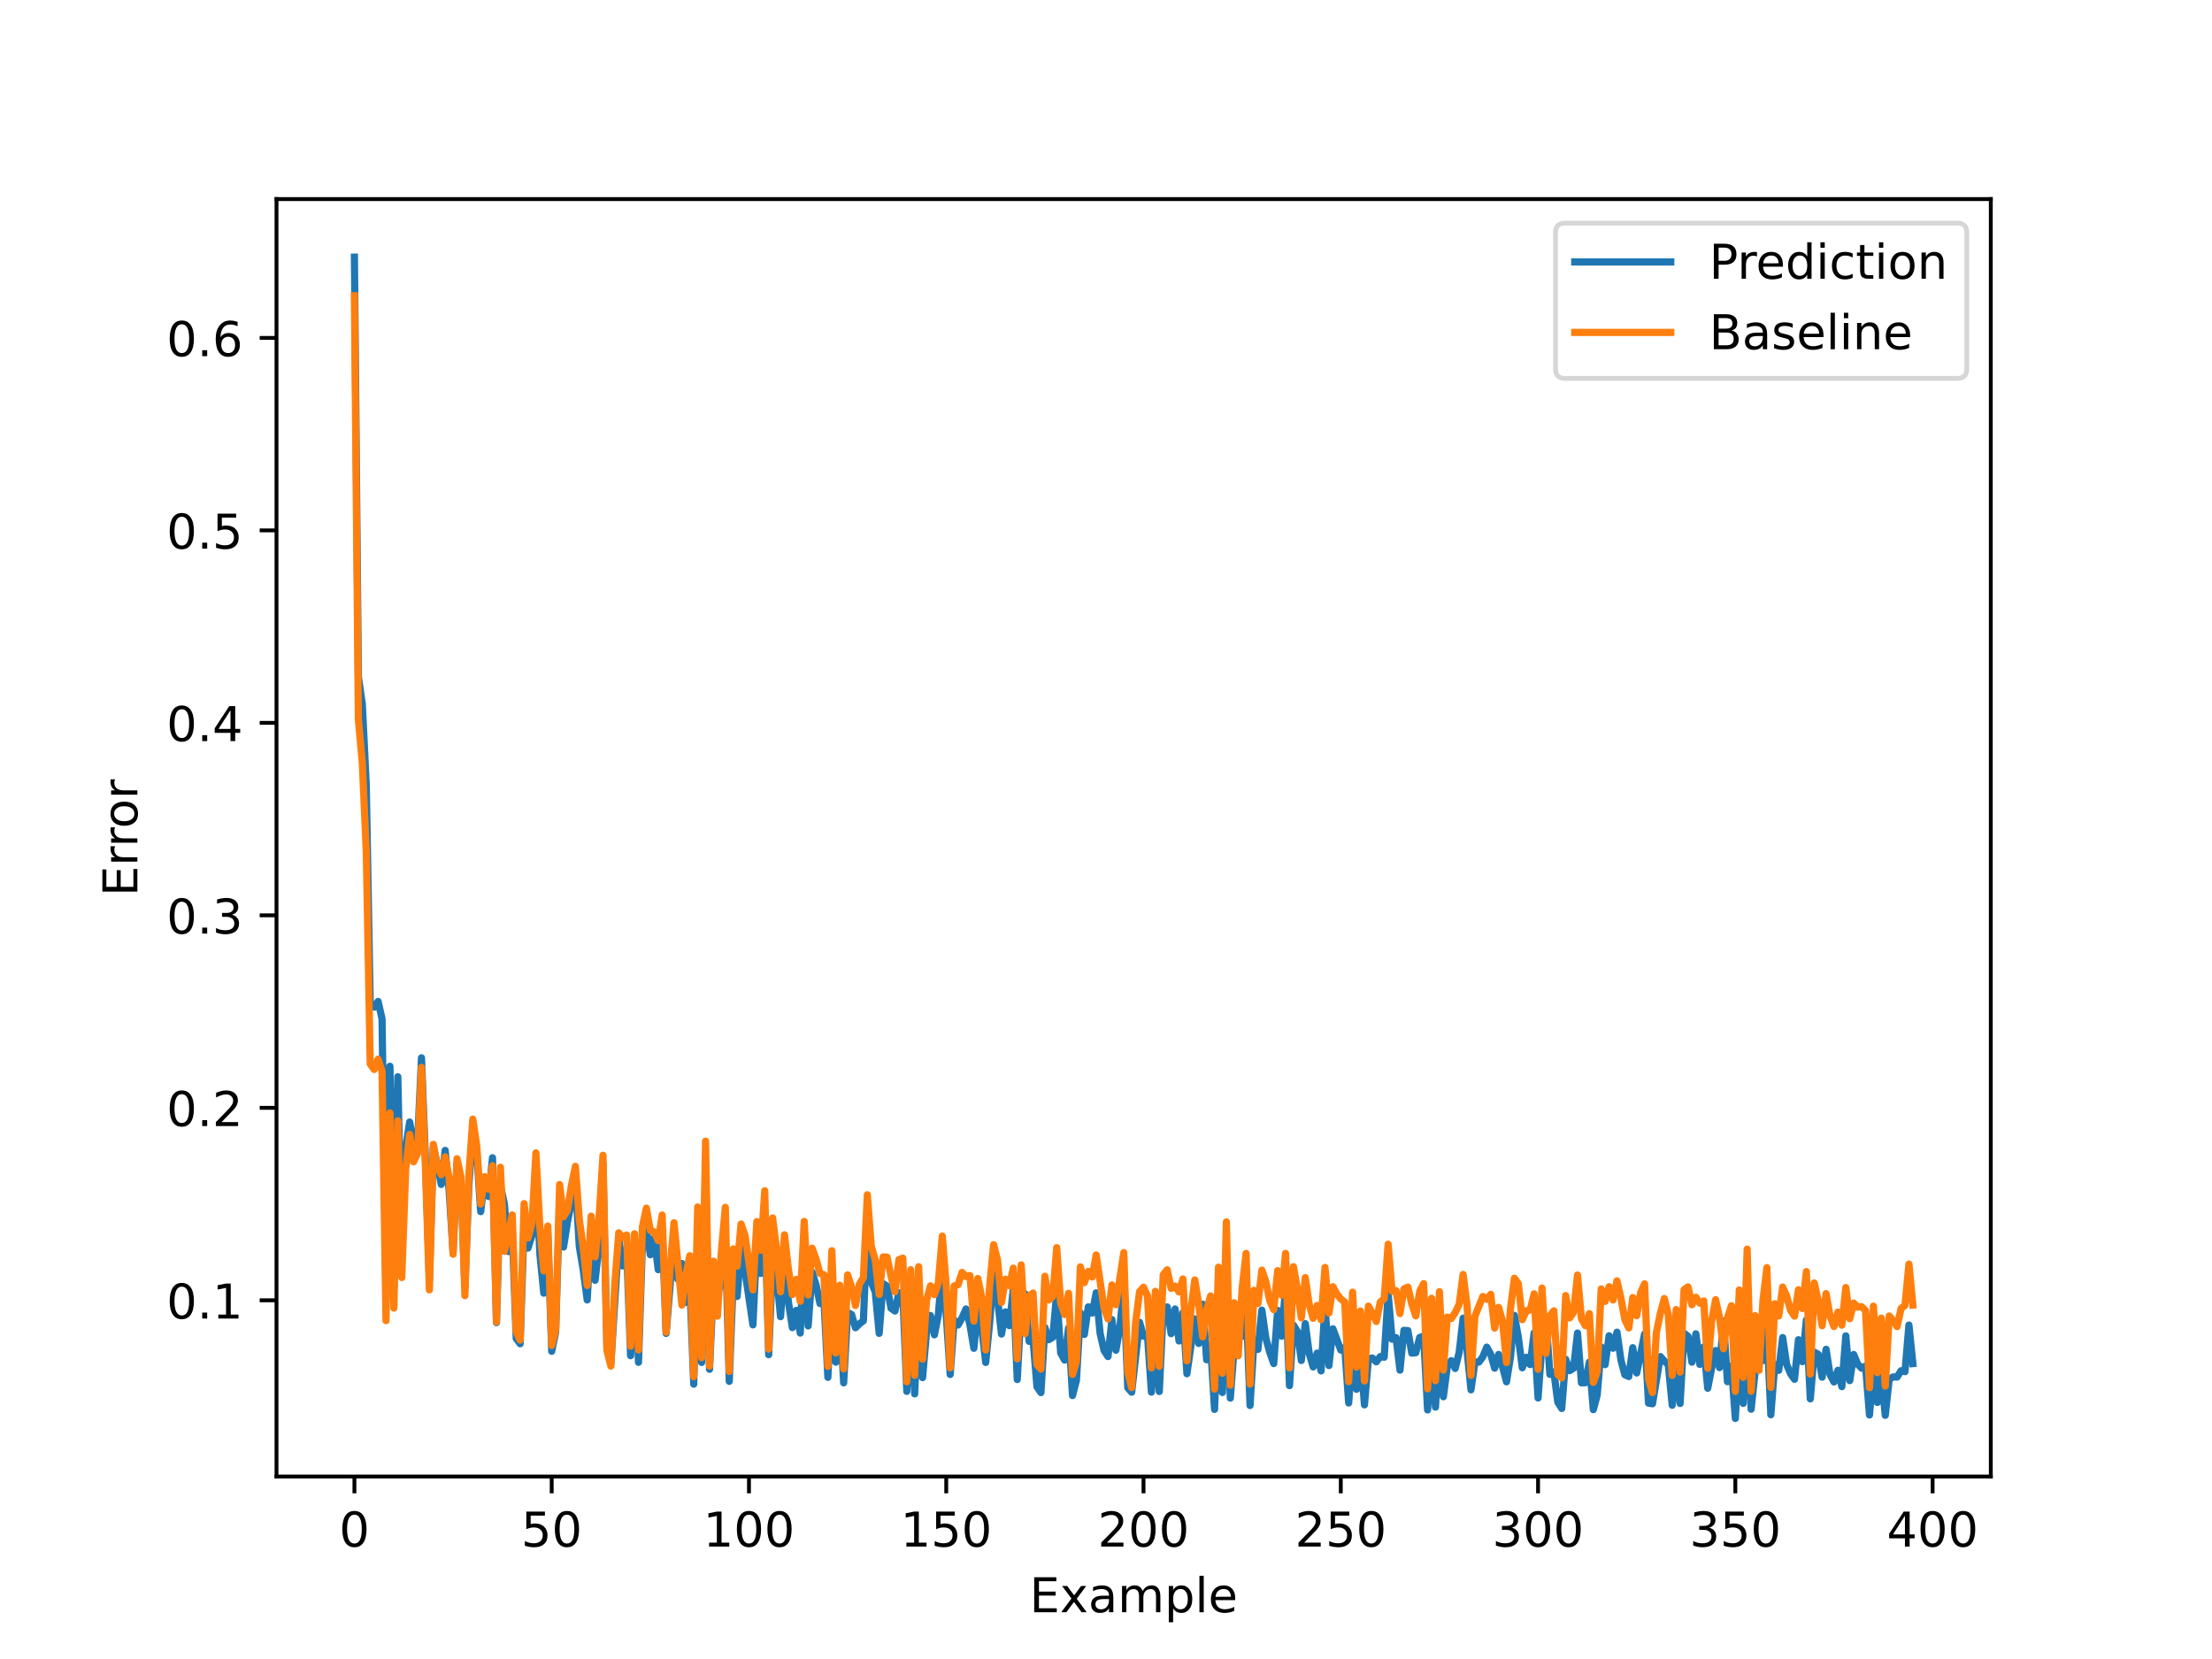 <?xml version="1.0" encoding="utf-8" standalone="no"?>
<!DOCTYPE svg PUBLIC "-//W3C//DTD SVG 1.1//EN"
  "http://www.w3.org/Graphics/SVG/1.1/DTD/svg11.dtd">
<!-- Created with matplotlib (https://matplotlib.org/) -->
<svg height="345.6pt" version="1.1" viewBox="0 0 460.8 345.6" width="460.8pt" xmlns="http://www.w3.org/2000/svg" xmlns:xlink="http://www.w3.org/1999/xlink">
 <defs>
  <style type="text/css">
*{stroke-linecap:butt;stroke-linejoin:round;}
  </style>
 </defs>
 <g id="figure_1">
  <g id="patch_1">
   <path d="M 0 345.6 
L 460.8 345.6 
L 460.8 0 
L 0 0 
z
" style="fill:#ffffff;"/>
  </g>
  <g id="axes_1">
   <g id="patch_2">
    <path d="M 57.6 307.584 
L 414.72 307.584 
L 414.72 41.472 
L 57.6 41.472 
z
" style="fill:#ffffff;"/>
   </g>
   <g id="matplotlib.axis_1">
    <g id="xtick_1">
     <g id="line2d_1">
      <defs>
       <path d="M 0 0 
L 0 3.5 
" id="m04202854f5" style="stroke:#000000;stroke-width:0.8;"/>
      </defs>
      <g>
       <use style="stroke:#000000;stroke-width:0.8;" x="73.833" xlink:href="#m04202854f5" y="307.584"/>
      </g>
     </g>
     <g id="text_1">
      <!-- 0 -->
      <defs>
       <path d="M 31.781 66.406 
Q 24.172 66.406 20.328 58.906 
Q 16.5 51.422 16.5 36.375 
Q 16.5 21.391 20.328 13.891 
Q 24.172 6.391 31.781 6.391 
Q 39.453 6.391 43.281 13.891 
Q 47.125 21.391 47.125 36.375 
Q 47.125 51.422 43.281 58.906 
Q 39.453 66.406 31.781 66.406 
z
M 31.781 74.219 
Q 44.047 74.219 50.516 64.516 
Q 56.984 54.828 56.984 36.375 
Q 56.984 17.969 50.516 8.266 
Q 44.047 -1.422 31.781 -1.422 
Q 19.531 -1.422 13.062 8.266 
Q 6.594 17.969 6.594 36.375 
Q 6.594 54.828 13.062 64.516 
Q 19.531 74.219 31.781 74.219 
z
" id="DejaVuSans-48"/>
      </defs>
      <g transform="translate(70.651 322.182)scale(0.1 -0.1)">
       <use xlink:href="#DejaVuSans-48"/>
      </g>
     </g>
    </g>
    <g id="xtick_2">
     <g id="line2d_2">
      <g>
       <use style="stroke:#000000;stroke-width:0.8;" x="114.928" xlink:href="#m04202854f5" y="307.584"/>
      </g>
     </g>
     <g id="text_2">
      <!-- 50 -->
      <defs>
       <path d="M 10.797 72.906 
L 49.516 72.906 
L 49.516 64.594 
L 19.828 64.594 
L 19.828 46.734 
Q 21.969 47.469 24.109 47.828 
Q 26.266 48.188 28.422 48.188 
Q 40.625 48.188 47.75 41.5 
Q 54.891 34.812 54.891 23.391 
Q 54.891 11.625 47.562 5.094 
Q 40.234 -1.422 26.906 -1.422 
Q 22.312 -1.422 17.547 -0.641 
Q 12.797 0.141 7.719 1.703 
L 7.719 11.625 
Q 12.109 9.234 16.797 8.062 
Q 21.484 6.891 26.703 6.891 
Q 35.156 6.891 40.078 11.328 
Q 45.016 15.766 45.016 23.391 
Q 45.016 31 40.078 35.438 
Q 35.156 39.891 26.703 39.891 
Q 22.75 39.891 18.812 39.016 
Q 14.891 38.141 10.797 36.281 
z
" id="DejaVuSans-53"/>
      </defs>
      <g transform="translate(108.566 322.182)scale(0.1 -0.1)">
       <use xlink:href="#DejaVuSans-53"/>
       <use x="63.623" xlink:href="#DejaVuSans-48"/>
      </g>
     </g>
    </g>
    <g id="xtick_3">
     <g id="line2d_3">
      <g>
       <use style="stroke:#000000;stroke-width:0.8;" x="156.024" xlink:href="#m04202854f5" y="307.584"/>
      </g>
     </g>
     <g id="text_3">
      <!-- 100 -->
      <defs>
       <path d="M 12.406 8.297 
L 28.516 8.297 
L 28.516 63.922 
L 10.984 60.406 
L 10.984 69.391 
L 28.422 72.906 
L 38.281 72.906 
L 38.281 8.297 
L 54.391 8.297 
L 54.391 0 
L 12.406 0 
z
" id="DejaVuSans-49"/>
      </defs>
      <g transform="translate(146.48 322.182)scale(0.1 -0.1)">
       <use xlink:href="#DejaVuSans-49"/>
       <use x="63.623" xlink:href="#DejaVuSans-48"/>
       <use x="127.246" xlink:href="#DejaVuSans-48"/>
      </g>
     </g>
    </g>
    <g id="xtick_4">
     <g id="line2d_4">
      <g>
       <use style="stroke:#000000;stroke-width:0.8;" x="197.119" xlink:href="#m04202854f5" y="307.584"/>
      </g>
     </g>
     <g id="text_4">
      <!-- 150 -->
      <g transform="translate(187.576 322.182)scale(0.1 -0.1)">
       <use xlink:href="#DejaVuSans-49"/>
       <use x="63.623" xlink:href="#DejaVuSans-53"/>
       <use x="127.246" xlink:href="#DejaVuSans-48"/>
      </g>
     </g>
    </g>
    <g id="xtick_5">
     <g id="line2d_5">
      <g>
       <use style="stroke:#000000;stroke-width:0.8;" x="238.215" xlink:href="#m04202854f5" y="307.584"/>
      </g>
     </g>
     <g id="text_5">
      <!-- 200 -->
      <defs>
       <path d="M 19.188 8.297 
L 53.609 8.297 
L 53.609 0 
L 7.328 0 
L 7.328 8.297 
Q 12.938 14.109 22.625 23.891 
Q 32.328 33.688 34.812 36.531 
Q 39.547 41.844 41.422 45.531 
Q 43.312 49.219 43.312 52.781 
Q 43.312 58.594 39.234 62.25 
Q 35.156 65.922 28.609 65.922 
Q 23.969 65.922 18.812 64.312 
Q 13.672 62.703 7.812 59.422 
L 7.812 69.391 
Q 13.766 71.781 18.938 73 
Q 24.125 74.219 28.422 74.219 
Q 39.75 74.219 46.484 68.547 
Q 53.219 62.891 53.219 53.422 
Q 53.219 48.922 51.531 44.891 
Q 49.859 40.875 45.406 35.406 
Q 44.188 33.984 37.641 27.219 
Q 31.109 20.453 19.188 8.297 
z
" id="DejaVuSans-50"/>
      </defs>
      <g transform="translate(228.671 322.182)scale(0.1 -0.1)">
       <use xlink:href="#DejaVuSans-50"/>
       <use x="63.623" xlink:href="#DejaVuSans-48"/>
       <use x="127.246" xlink:href="#DejaVuSans-48"/>
      </g>
     </g>
    </g>
    <g id="xtick_6">
     <g id="line2d_6">
      <g>
       <use style="stroke:#000000;stroke-width:0.8;" x="279.31" xlink:href="#m04202854f5" y="307.584"/>
      </g>
     </g>
     <g id="text_6">
      <!-- 250 -->
      <g transform="translate(269.767 322.182)scale(0.1 -0.1)">
       <use xlink:href="#DejaVuSans-50"/>
       <use x="63.623" xlink:href="#DejaVuSans-53"/>
       <use x="127.246" xlink:href="#DejaVuSans-48"/>
      </g>
     </g>
    </g>
    <g id="xtick_7">
     <g id="line2d_7">
      <g>
       <use style="stroke:#000000;stroke-width:0.8;" x="320.406" xlink:href="#m04202854f5" y="307.584"/>
      </g>
     </g>
     <g id="text_7">
      <!-- 300 -->
      <defs>
       <path d="M 40.578 39.312 
Q 47.656 37.797 51.625 33 
Q 55.609 28.219 55.609 21.188 
Q 55.609 10.406 48.188 4.484 
Q 40.766 -1.422 27.094 -1.422 
Q 22.516 -1.422 17.656 -0.516 
Q 12.797 0.391 7.625 2.203 
L 7.625 11.719 
Q 11.719 9.328 16.594 8.109 
Q 21.484 6.891 26.812 6.891 
Q 36.078 6.891 40.938 10.547 
Q 45.797 14.203 45.797 21.188 
Q 45.797 27.641 41.281 31.266 
Q 36.766 34.906 28.719 34.906 
L 20.219 34.906 
L 20.219 43.016 
L 29.109 43.016 
Q 36.375 43.016 40.234 45.922 
Q 44.094 48.828 44.094 54.297 
Q 44.094 59.906 40.109 62.906 
Q 36.141 65.922 28.719 65.922 
Q 24.656 65.922 20.016 65.031 
Q 15.375 64.156 9.812 62.312 
L 9.812 71.094 
Q 15.438 72.656 20.344 73.438 
Q 25.25 74.219 29.594 74.219 
Q 40.828 74.219 47.359 69.109 
Q 53.906 64.016 53.906 55.328 
Q 53.906 49.266 50.438 45.094 
Q 46.969 40.922 40.578 39.312 
z
" id="DejaVuSans-51"/>
      </defs>
      <g transform="translate(310.862 322.182)scale(0.1 -0.1)">
       <use xlink:href="#DejaVuSans-51"/>
       <use x="63.623" xlink:href="#DejaVuSans-48"/>
       <use x="127.246" xlink:href="#DejaVuSans-48"/>
      </g>
     </g>
    </g>
    <g id="xtick_8">
     <g id="line2d_8">
      <g>
       <use style="stroke:#000000;stroke-width:0.8;" x="361.501" xlink:href="#m04202854f5" y="307.584"/>
      </g>
     </g>
     <g id="text_8">
      <!-- 350 -->
      <g transform="translate(351.958 322.182)scale(0.1 -0.1)">
       <use xlink:href="#DejaVuSans-51"/>
       <use x="63.623" xlink:href="#DejaVuSans-53"/>
       <use x="127.246" xlink:href="#DejaVuSans-48"/>
      </g>
     </g>
    </g>
    <g id="xtick_9">
     <g id="line2d_9">
      <g>
       <use style="stroke:#000000;stroke-width:0.8;" x="402.597" xlink:href="#m04202854f5" y="307.584"/>
      </g>
     </g>
     <g id="text_9">
      <!-- 400 -->
      <defs>
       <path d="M 37.797 64.312 
L 12.891 25.391 
L 37.797 25.391 
z
M 35.203 72.906 
L 47.609 72.906 
L 47.609 25.391 
L 58.016 25.391 
L 58.016 17.188 
L 47.609 17.188 
L 47.609 0 
L 37.797 0 
L 37.797 17.188 
L 4.891 17.188 
L 4.891 26.703 
z
" id="DejaVuSans-52"/>
      </defs>
      <g transform="translate(393.053 322.182)scale(0.1 -0.1)">
       <use xlink:href="#DejaVuSans-52"/>
       <use x="63.623" xlink:href="#DejaVuSans-48"/>
       <use x="127.246" xlink:href="#DejaVuSans-48"/>
      </g>
     </g>
    </g>
    <g id="text_10">
     <!-- Example -->
     <defs>
      <path d="M 9.812 72.906 
L 55.906 72.906 
L 55.906 64.594 
L 19.672 64.594 
L 19.672 43.016 
L 54.391 43.016 
L 54.391 34.719 
L 19.672 34.719 
L 19.672 8.297 
L 56.781 8.297 
L 56.781 0 
L 9.812 0 
z
" id="DejaVuSans-69"/>
      <path d="M 54.891 54.688 
L 35.109 28.078 
L 55.906 0 
L 45.312 0 
L 29.391 21.484 
L 13.484 0 
L 2.875 0 
L 24.125 28.609 
L 4.688 54.688 
L 15.281 54.688 
L 29.781 35.203 
L 44.281 54.688 
z
" id="DejaVuSans-120"/>
      <path d="M 34.281 27.484 
Q 23.391 27.484 19.188 25 
Q 14.984 22.516 14.984 16.5 
Q 14.984 11.719 18.141 8.906 
Q 21.297 6.109 26.703 6.109 
Q 34.188 6.109 38.703 11.406 
Q 43.219 16.703 43.219 25.484 
L 43.219 27.484 
z
M 52.203 31.203 
L 52.203 0 
L 43.219 0 
L 43.219 8.297 
Q 40.141 3.328 35.547 0.953 
Q 30.953 -1.422 24.312 -1.422 
Q 15.922 -1.422 10.953 3.297 
Q 6 8.016 6 15.922 
Q 6 25.141 12.172 29.828 
Q 18.359 34.516 30.609 34.516 
L 43.219 34.516 
L 43.219 35.406 
Q 43.219 41.609 39.141 45 
Q 35.062 48.391 27.688 48.391 
Q 23 48.391 18.547 47.266 
Q 14.109 46.141 10.016 43.891 
L 10.016 52.203 
Q 14.938 54.109 19.578 55.047 
Q 24.219 56 28.609 56 
Q 40.484 56 46.344 49.844 
Q 52.203 43.703 52.203 31.203 
z
" id="DejaVuSans-97"/>
      <path d="M 52 44.188 
Q 55.375 50.25 60.062 53.125 
Q 64.75 56 71.094 56 
Q 79.641 56 84.281 50.016 
Q 88.922 44.047 88.922 33.016 
L 88.922 0 
L 79.891 0 
L 79.891 32.719 
Q 79.891 40.578 77.094 44.375 
Q 74.312 48.188 68.609 48.188 
Q 61.625 48.188 57.562 43.547 
Q 53.516 38.922 53.516 30.906 
L 53.516 0 
L 44.484 0 
L 44.484 32.719 
Q 44.484 40.625 41.703 44.406 
Q 38.922 48.188 33.109 48.188 
Q 26.219 48.188 22.156 43.531 
Q 18.109 38.875 18.109 30.906 
L 18.109 0 
L 9.078 0 
L 9.078 54.688 
L 18.109 54.688 
L 18.109 46.188 
Q 21.188 51.219 25.484 53.609 
Q 29.781 56 35.688 56 
Q 41.656 56 45.828 52.969 
Q 50 49.953 52 44.188 
z
" id="DejaVuSans-109"/>
      <path d="M 18.109 8.203 
L 18.109 -20.797 
L 9.078 -20.797 
L 9.078 54.688 
L 18.109 54.688 
L 18.109 46.391 
Q 20.953 51.266 25.266 53.625 
Q 29.594 56 35.594 56 
Q 45.562 56 51.781 48.094 
Q 58.016 40.188 58.016 27.297 
Q 58.016 14.406 51.781 6.484 
Q 45.562 -1.422 35.594 -1.422 
Q 29.594 -1.422 25.266 0.953 
Q 20.953 3.328 18.109 8.203 
z
M 48.688 27.297 
Q 48.688 37.203 44.609 42.844 
Q 40.531 48.484 33.406 48.484 
Q 26.266 48.484 22.188 42.844 
Q 18.109 37.203 18.109 27.297 
Q 18.109 17.391 22.188 11.75 
Q 26.266 6.109 33.406 6.109 
Q 40.531 6.109 44.609 11.75 
Q 48.688 17.391 48.688 27.297 
z
" id="DejaVuSans-112"/>
      <path d="M 9.422 75.984 
L 18.406 75.984 
L 18.406 0 
L 9.422 0 
z
" id="DejaVuSans-108"/>
      <path d="M 56.203 29.594 
L 56.203 25.203 
L 14.891 25.203 
Q 15.484 15.922 20.484 11.062 
Q 25.484 6.203 34.422 6.203 
Q 39.594 6.203 44.453 7.469 
Q 49.312 8.734 54.109 11.281 
L 54.109 2.781 
Q 49.266 0.734 44.188 -0.344 
Q 39.109 -1.422 33.891 -1.422 
Q 20.797 -1.422 13.156 6.188 
Q 5.516 13.812 5.516 26.812 
Q 5.516 40.234 12.766 48.109 
Q 20.016 56 32.328 56 
Q 43.359 56 49.781 48.891 
Q 56.203 41.797 56.203 29.594 
z
M 47.219 32.234 
Q 47.125 39.594 43.094 43.984 
Q 39.062 48.391 32.422 48.391 
Q 24.906 48.391 20.391 44.141 
Q 15.875 39.891 15.188 32.172 
z
" id="DejaVuSans-101"/>
     </defs>
     <g transform="translate(214.467 335.861)scale(0.1 -0.1)">
      <use xlink:href="#DejaVuSans-69"/>
      <use x="63.184" xlink:href="#DejaVuSans-120"/>
      <use x="122.363" xlink:href="#DejaVuSans-97"/>
      <use x="183.643" xlink:href="#DejaVuSans-109"/>
      <use x="281.055" xlink:href="#DejaVuSans-112"/>
      <use x="344.531" xlink:href="#DejaVuSans-108"/>
      <use x="372.314" xlink:href="#DejaVuSans-101"/>
     </g>
    </g>
   </g>
   <g id="matplotlib.axis_2">
    <g id="ytick_1">
     <g id="line2d_10">
      <defs>
       <path d="M 0 0 
L -3.5 0 
" id="m52cbea4993" style="stroke:#000000;stroke-width:0.8;"/>
      </defs>
      <g>
       <use style="stroke:#000000;stroke-width:0.8;" x="57.6" xlink:href="#m52cbea4993" y="270.877"/>
      </g>
     </g>
     <g id="text_11">
      <!-- 0.1 -->
      <defs>
       <path d="M 10.688 12.406 
L 21 12.406 
L 21 0 
L 10.688 0 
z
" id="DejaVuSans-46"/>
      </defs>
      <g transform="translate(34.697 274.676)scale(0.1 -0.1)">
       <use xlink:href="#DejaVuSans-48"/>
       <use x="63.623" xlink:href="#DejaVuSans-46"/>
       <use x="95.41" xlink:href="#DejaVuSans-49"/>
      </g>
     </g>
    </g>
    <g id="ytick_2">
     <g id="line2d_11">
      <g>
       <use style="stroke:#000000;stroke-width:0.8;" x="57.6" xlink:href="#m52cbea4993" y="230.78"/>
      </g>
     </g>
     <g id="text_12">
      <!-- 0.2 -->
      <g transform="translate(34.697 234.579)scale(0.1 -0.1)">
       <use xlink:href="#DejaVuSans-48"/>
       <use x="63.623" xlink:href="#DejaVuSans-46"/>
       <use x="95.41" xlink:href="#DejaVuSans-50"/>
      </g>
     </g>
    </g>
    <g id="ytick_3">
     <g id="line2d_12">
      <g>
       <use style="stroke:#000000;stroke-width:0.8;" x="57.6" xlink:href="#m52cbea4993" y="190.683"/>
      </g>
     </g>
     <g id="text_13">
      <!-- 0.3 -->
      <g transform="translate(34.697 194.482)scale(0.1 -0.1)">
       <use xlink:href="#DejaVuSans-48"/>
       <use x="63.623" xlink:href="#DejaVuSans-46"/>
       <use x="95.41" xlink:href="#DejaVuSans-51"/>
      </g>
     </g>
    </g>
    <g id="ytick_4">
     <g id="line2d_13">
      <g>
       <use style="stroke:#000000;stroke-width:0.8;" x="57.6" xlink:href="#m52cbea4993" y="150.586"/>
      </g>
     </g>
     <g id="text_14">
      <!-- 0.4 -->
      <g transform="translate(34.697 154.385)scale(0.1 -0.1)">
       <use xlink:href="#DejaVuSans-48"/>
       <use x="63.623" xlink:href="#DejaVuSans-46"/>
       <use x="95.41" xlink:href="#DejaVuSans-52"/>
      </g>
     </g>
    </g>
    <g id="ytick_5">
     <g id="line2d_14">
      <g>
       <use style="stroke:#000000;stroke-width:0.8;" x="57.6" xlink:href="#m52cbea4993" y="110.489"/>
      </g>
     </g>
     <g id="text_15">
      <!-- 0.5 -->
      <g transform="translate(34.697 114.288)scale(0.1 -0.1)">
       <use xlink:href="#DejaVuSans-48"/>
       <use x="63.623" xlink:href="#DejaVuSans-46"/>
       <use x="95.41" xlink:href="#DejaVuSans-53"/>
      </g>
     </g>
    </g>
    <g id="ytick_6">
     <g id="line2d_15">
      <g>
       <use style="stroke:#000000;stroke-width:0.8;" x="57.6" xlink:href="#m52cbea4993" y="70.392"/>
      </g>
     </g>
     <g id="text_16">
      <!-- 0.6 -->
      <defs>
       <path d="M 33.016 40.375 
Q 26.375 40.375 22.484 35.828 
Q 18.609 31.297 18.609 23.391 
Q 18.609 15.531 22.484 10.953 
Q 26.375 6.391 33.016 6.391 
Q 39.656 6.391 43.531 10.953 
Q 47.406 15.531 47.406 23.391 
Q 47.406 31.297 43.531 35.828 
Q 39.656 40.375 33.016 40.375 
z
M 52.594 71.297 
L 52.594 62.312 
Q 48.875 64.062 45.094 64.984 
Q 41.312 65.922 37.594 65.922 
Q 27.828 65.922 22.672 59.328 
Q 17.531 52.734 16.797 39.406 
Q 19.672 43.656 24.016 45.922 
Q 28.375 48.188 33.594 48.188 
Q 44.578 48.188 50.953 41.516 
Q 57.328 34.859 57.328 23.391 
Q 57.328 12.156 50.688 5.359 
Q 44.047 -1.422 33.016 -1.422 
Q 20.359 -1.422 13.672 8.266 
Q 6.984 17.969 6.984 36.375 
Q 6.984 53.656 15.188 63.938 
Q 23.391 74.219 37.203 74.219 
Q 40.922 74.219 44.703 73.484 
Q 48.484 72.75 52.594 71.297 
z
" id="DejaVuSans-54"/>
      </defs>
      <g transform="translate(34.697 74.192)scale(0.1 -0.1)">
       <use xlink:href="#DejaVuSans-48"/>
       <use x="63.623" xlink:href="#DejaVuSans-46"/>
       <use x="95.41" xlink:href="#DejaVuSans-54"/>
      </g>
     </g>
    </g>
    <g id="text_17">
     <!-- Error -->
     <defs>
      <path d="M 41.109 46.297 
Q 39.594 47.172 37.812 47.578 
Q 36.031 48 33.891 48 
Q 26.266 48 22.188 43.047 
Q 18.109 38.094 18.109 28.812 
L 18.109 0 
L 9.078 0 
L 9.078 54.688 
L 18.109 54.688 
L 18.109 46.188 
Q 20.953 51.172 25.484 53.578 
Q 30.031 56 36.531 56 
Q 37.453 56 38.578 55.875 
Q 39.703 55.766 41.062 55.516 
z
" id="DejaVuSans-114"/>
      <path d="M 30.609 48.391 
Q 23.391 48.391 19.188 42.75 
Q 14.984 37.109 14.984 27.297 
Q 14.984 17.484 19.156 11.844 
Q 23.344 6.203 30.609 6.203 
Q 37.797 6.203 41.984 11.859 
Q 46.188 17.531 46.188 27.297 
Q 46.188 37.016 41.984 42.703 
Q 37.797 48.391 30.609 48.391 
z
M 30.609 56 
Q 42.328 56 49.016 48.375 
Q 55.719 40.766 55.719 27.297 
Q 55.719 13.875 49.016 6.219 
Q 42.328 -1.422 30.609 -1.422 
Q 18.844 -1.422 12.172 6.219 
Q 5.516 13.875 5.516 27.297 
Q 5.516 40.766 12.172 48.375 
Q 18.844 56 30.609 56 
z
" id="DejaVuSans-111"/>
     </defs>
     <g transform="translate(28.617 186.713)rotate(-90)scale(0.1 -0.1)">
      <use xlink:href="#DejaVuSans-69"/>
      <use x="63.184" xlink:href="#DejaVuSans-114"/>
      <use x="102.547" xlink:href="#DejaVuSans-114"/>
      <use x="141.41" xlink:href="#DejaVuSans-111"/>
      <use x="202.592" xlink:href="#DejaVuSans-114"/>
     </g>
    </g>
   </g>
   <g id="line2d_16">
    <path clip-path="url(#pb306ed84ff)" d="M 73.833 53.568 
L 74.655 140.964 
L 75.477 146.681 
L 76.298 163.447 
L 77.12 208.875 
L 77.942 209.802 
L 78.764 208.617 
L 79.586 212.237 
L 80.408 268.829 
L 81.23 222.123 
L 82.052 268.361 
L 82.874 224.307 
L 83.696 262.587 
L 84.518 239.089 
L 85.339 233.739 
L 86.161 238.195 
L 86.983 238.067 
L 87.805 220.366 
L 88.627 241.46 
L 89.449 266.691 
L 90.271 239.006 
L 91.093 242.41 
L 91.915 246.735 
L 92.737 239.647 
L 93.559 248.048 
L 94.38 260.771 
L 95.202 242.391 
L 96.024 245.976 
L 96.846 268.198 
L 97.668 247.058 
L 98.49 235.405 
L 99.312 239.971 
L 100.134 252.405 
L 100.956 245.439 
L 101.778 249.256 
L 102.6 241.181 
L 103.421 275.532 
L 104.243 246.971 
L 105.065 250.726 
L 105.887 260.714 
L 106.709 256.286 
L 107.531 278.82 
L 108.353 279.925 
L 109.175 255.288 
L 109.997 259.991 
L 110.819 257.361 
L 111.641 243.766 
L 112.463 261.253 
L 113.284 269.397 
L 114.106 256.823 
L 114.928 281.504 
L 115.75 277.52 
L 116.572 250.321 
L 117.394 259.786 
L 118.216 254.552 
L 119.86 246.228 
L 120.682 259.711 
L 121.504 264.626 
L 122.325 270.803 
L 123.147 255.744 
L 123.969 266.707 
L 124.791 259.411 
L 125.613 242.365 
L 126.435 280.631 
L 127.257 283.998 
L 128.901 258.079 
L 129.723 263.718 
L 130.545 260.208 
L 131.366 282.416 
L 132.188 260.097 
L 133.01 283.801 
L 133.832 258.844 
L 134.654 256.093 
L 135.476 261.388 
L 136.298 257.863 
L 137.12 264.498 
L 137.942 255.774 
L 138.764 277.775 
L 140.407 258.085 
L 141.229 266.521 
L 142.051 263.208 
L 142.873 271.318 
L 143.695 267.426 
L 144.517 288.346 
L 145.339 257.407 
L 146.161 283.821 
L 146.983 243.42 
L 147.805 285.249 
L 148.627 267.567 
L 149.448 269.662 
L 150.27 267.07 
L 151.092 257 
L 151.914 287.762 
L 152.736 266.654 
L 153.558 270.078 
L 154.38 259.948 
L 155.202 264.806 
L 156.846 275.999 
L 157.668 258.773 
L 158.489 265.283 
L 159.311 252.426 
L 160.133 282.207 
L 160.955 262.563 
L 161.777 265.559 
L 162.599 274.292 
L 163.421 263.259 
L 164.243 271.218 
L 165.065 276.57 
L 165.887 272.972 
L 166.709 277.705 
L 167.53 258.364 
L 168.352 276.217 
L 169.174 264.989 
L 169.996 267.654 
L 170.818 271.546 
L 171.64 270.716 
L 172.462 286.927 
L 173.284 268.48 
L 174.106 283.763 
L 174.928 272.843 
L 175.75 288.076 
L 176.572 273.427 
L 177.393 273.836 
L 178.215 276.593 
L 179.037 275.783 
L 179.859 275.137 
L 180.681 255.423 
L 181.503 267.118 
L 182.325 269.109 
L 183.147 277.763 
L 183.969 267.406 
L 184.791 267.93 
L 185.613 272.531 
L 186.434 273.112 
L 187.256 269.293 
L 188.078 269.581 
L 188.9 289.857 
L 189.722 271.892 
L 190.544 290.372 
L 191.366 270.265 
L 192.188 286.982 
L 193.01 277.584 
L 193.832 274.051 
L 194.654 278.071 
L 195.475 273.893 
L 196.297 263.83 
L 197.119 273.937 
L 197.941 286.331 
L 198.763 274.981 
L 199.585 276.016 
L 200.407 274.545 
L 201.229 272.681 
L 202.051 275.966 
L 202.873 280.876 
L 203.695 272.663 
L 204.516 276.612 
L 205.338 283.824 
L 206.16 275.629 
L 206.982 265.294 
L 207.804 270.611 
L 208.626 277.912 
L 209.448 273.294 
L 210.27 276.159 
L 211.092 268.467 
L 211.914 287.386 
L 212.736 272.047 
L 213.557 269.532 
L 214.379 279.422 
L 215.201 279.02 
L 216.023 288.919 
L 216.845 290.103 
L 217.667 276.52 
L 218.489 279.071 
L 219.311 278.577 
L 220.133 269.336 
L 220.955 281.854 
L 221.777 283.331 
L 222.598 276.653 
L 223.42 290.72 
L 224.242 287.539 
L 225.064 273.484 
L 225.886 277.986 
L 226.708 272.243 
L 227.53 273.529 
L 228.352 269.314 
L 229.174 277.773 
L 229.996 281.341 
L 230.818 282.595 
L 231.639 274.898 
L 232.461 281.277 
L 233.283 276.619 
L 234.105 268.124 
L 234.927 289.092 
L 235.749 290.029 
L 237.393 275.463 
L 238.215 278.372 
L 239.037 278.103 
L 239.859 289.999 
L 240.681 276.872 
L 241.502 289.878 
L 242.324 272.633 
L 243.146 272.257 
L 243.968 277.824 
L 244.79 272.683 
L 245.612 279.348 
L 246.434 273.434 
L 247.256 286.176 
L 248.9 274.746 
L 249.722 279.868 
L 250.543 271.689 
L 251.365 283.264 
L 252.187 280.105 
L 253.009 293.603 
L 253.831 273.026 
L 254.653 290.083 
L 255.475 263.716 
L 256.297 291.261 
L 257.119 280.428 
L 257.941 278.704 
L 258.763 278.393 
L 259.584 271.105 
L 260.406 292.795 
L 261.228 279.224 
L 262.05 281.111 
L 262.872 272.925 
L 263.694 278.723 
L 264.516 281.73 
L 265.338 284.056 
L 266.16 272.975 
L 266.982 278.345 
L 267.804 268.347 
L 268.625 288.648 
L 269.447 276.052 
L 270.269 277.364 
L 271.091 283.418 
L 271.913 275.738 
L 272.735 281.95 
L 273.557 284.761 
L 274.379 281.877 
L 275.201 285.591 
L 276.023 271.871 
L 276.845 284.472 
L 277.666 276.817 
L 279.31 281.238 
L 280.132 280.697 
L 280.954 292.266 
L 281.776 280.5 
L 282.598 289.421 
L 283.42 282.388 
L 284.242 292.658 
L 285.064 283.048 
L 285.886 282.898 
L 286.707 283.694 
L 287.529 282.602 
L 288.351 282.733 
L 289.173 269.46 
L 289.995 278.981 
L 290.817 278.658 
L 291.639 285.432 
L 292.461 277.136 
L 293.283 277.184 
L 294.105 281.883 
L 294.927 281.801 
L 295.748 278.627 
L 296.57 278.322 
L 297.392 293.716 
L 298.214 280.887 
L 299.036 293.133 
L 299.858 278.015 
L 300.68 290.966 
L 301.502 284.61 
L 302.324 283.456 
L 303.146 285.079 
L 303.968 281.718 
L 304.79 274.609 
L 305.611 281.342 
L 306.433 289.527 
L 307.255 283.706 
L 308.077 283.758 
L 308.899 282.647 
L 309.721 280.631 
L 310.543 282.11 
L 311.365 285.021 
L 312.187 282.159 
L 313.009 284.733 
L 313.831 287.863 
L 314.652 282.73 
L 315.474 274.02 
L 316.296 278.555 
L 317.118 284.932 
L 317.94 282.746 
L 318.762 284.271 
L 319.584 277.668 
L 320.406 291.23 
L 321.228 279.875 
L 322.05 274.673 
L 322.872 286.313 
L 323.693 285.792 
L 324.515 292.111 
L 325.337 293.414 
L 326.159 283.168 
L 326.981 285.529 
L 327.803 285.019 
L 328.625 277.697 
L 329.447 288.075 
L 330.269 288.05 
L 331.091 283.748 
L 331.913 293.656 
L 332.734 290.583 
L 333.556 280.587 
L 334.378 284.283 
L 335.2 278.266 
L 336.022 280.859 
L 336.844 277.515 
L 337.666 283.317 
L 338.488 286.393 
L 339.31 286.755 
L 340.132 280.747 
L 340.954 286.017 
L 342.597 277.903 
L 343.419 292.303 
L 344.241 292.429 
L 345.885 282.597 
L 346.707 283.523 
L 347.529 284.266 
L 348.351 292.741 
L 349.173 282.933 
L 349.995 292.376 
L 350.816 277.742 
L 351.638 278.374 
L 352.46 283.77 
L 353.282 277.858 
L 354.104 284.228 
L 354.926 280.591 
L 355.748 289.199 
L 356.57 284.972 
L 357.392 281.338 
L 358.214 284.895 
L 359.036 275.178 
L 359.857 287.827 
L 360.679 284.543 
L 361.501 295.488 
L 362.323 279.914 
L 363.145 292.356 
L 363.967 271.883 
L 364.789 293.569 
L 365.611 285.83 
L 366.433 282.346 
L 367.255 283.447 
L 368.077 276.826 
L 368.899 294.716 
L 369.72 284.226 
L 370.542 285.475 
L 371.364 278.638 
L 372.186 284.238 
L 373.008 286.169 
L 373.83 287.337 
L 374.652 279.088 
L 375.474 283.657 
L 376.296 274.985 
L 377.118 291.414 
L 377.94 281.675 
L 378.761 282.115 
L 379.583 286.888 
L 380.405 281.079 
L 381.227 286.332 
L 382.049 287.89 
L 382.871 285.454 
L 383.693 288.862 
L 384.515 278.283 
L 385.337 287.607 
L 386.159 282.167 
L 386.981 284.166 
L 387.802 285.021 
L 388.624 284.575 
L 389.446 294.767 
L 390.268 285.429 
L 391.09 292.157 
L 391.912 286.345 
L 392.734 294.838 
L 393.556 287.296 
L 394.378 286.833 
L 395.2 286.862 
L 396.022 285.553 
L 396.843 285.742 
L 397.665 276.033 
L 398.487 284.061 
L 398.487 284.061 
" style="fill:none;stroke:#1f77b4;stroke-linecap:square;stroke-width:1.5;"/>
   </g>
   <g id="line2d_17">
    <path clip-path="url(#pb306ed84ff)" d="M 73.833 61.624 
L 74.655 149.896 
L 75.477 158.978 
L 76.298 177.287 
L 77.12 221.623 
L 77.942 222.788 
L 78.764 220.639 
L 79.586 223.152 
L 80.408 275.113 
L 81.23 231.848 
L 82.052 272.5 
L 82.874 233.48 
L 83.696 266.134 
L 84.518 243.588 
L 85.339 236.32 
L 86.161 242.022 
L 86.983 240.284 
L 87.805 222.354 
L 88.627 243.245 
L 89.449 268.704 
L 90.271 238.388 
L 91.093 242.944 
L 91.915 244.703 
L 92.737 240.996 
L 93.559 245.361 
L 94.38 261.284 
L 95.202 241.391 
L 96.024 245.145 
L 96.846 269.919 
L 97.668 244.931 
L 98.49 233.129 
L 99.312 238.66 
L 100.134 250.807 
L 100.956 245.118 
L 101.778 247.723 
L 102.6 242.827 
L 103.421 275.384 
L 104.243 243.158 
L 105.065 260.682 
L 105.887 257.269 
L 106.709 253.089 
L 107.531 277.413 
L 108.353 279.157 
L 109.175 250.731 
L 109.997 257.899 
L 110.819 254.908 
L 111.641 240.164 
L 112.463 255.598 
L 113.284 264.757 
L 114.106 255.412 
L 114.928 280.297 
L 115.75 277.059 
L 116.572 246.763 
L 117.394 253.463 
L 118.216 252.071 
L 119.038 246.968 
L 119.86 242.972 
L 120.682 254.065 
L 121.504 259.973 
L 122.325 267.775 
L 123.147 253.348 
L 123.969 261.83 
L 124.791 253.82 
L 125.613 240.669 
L 126.435 281.363 
L 127.257 284.586 
L 128.079 267.415 
L 128.901 256.814 
L 129.723 257.831 
L 130.545 257.28 
L 131.366 280.432 
L 132.188 257.016 
L 133.01 281.215 
L 133.832 255.551 
L 134.654 251.681 
L 135.476 256.339 
L 136.298 256.627 
L 137.12 258.453 
L 137.942 253.112 
L 138.764 277.514 
L 139.586 264.21 
L 140.407 254.728 
L 142.051 271.868 
L 142.873 265.597 
L 143.695 261.587 
L 144.517 286.8 
L 145.339 251.434 
L 146.161 282.826 
L 146.983 237.723 
L 147.805 284.573 
L 148.627 262.729 
L 149.448 274.181 
L 150.27 260.762 
L 151.092 251.511 
L 151.914 285.688 
L 152.736 260.165 
L 153.558 263.77 
L 154.38 254.985 
L 155.202 257.392 
L 156.846 268.704 
L 157.668 254.486 
L 158.489 260.454 
L 159.311 248.062 
L 160.133 281.033 
L 160.955 253.719 
L 161.777 260.261 
L 162.599 269.111 
L 163.421 257.233 
L 164.243 264.421 
L 165.065 269.688 
L 165.887 266.517 
L 166.709 271.083 
L 167.53 254.447 
L 168.352 269.783 
L 169.174 260.018 
L 169.996 262.289 
L 170.818 265.276 
L 171.64 265.551 
L 172.462 284.632 
L 173.284 260.548 
L 174.106 281.843 
L 174.928 267.739 
L 175.75 285.163 
L 176.572 265.583 
L 177.393 268.098 
L 178.215 271.956 
L 179.037 267.5 
L 179.859 266.172 
L 180.681 248.893 
L 181.503 259.591 
L 182.325 262.469 
L 183.147 269.664 
L 183.969 261.841 
L 184.791 261.882 
L 185.613 265.767 
L 186.434 269.108 
L 187.256 262.406 
L 188.078 262.1 
L 188.9 287.834 
L 189.722 264.511 
L 190.544 286.494 
L 191.366 263.884 
L 192.188 283.132 
L 193.01 270.893 
L 193.832 267.857 
L 194.654 269.701 
L 195.475 267.241 
L 196.297 257.498 
L 197.119 267.9 
L 197.941 284.943 
L 198.763 267.893 
L 199.585 267.621 
L 200.407 265.07 
L 201.229 265.915 
L 202.051 265.73 
L 202.873 275.213 
L 203.695 266.341 
L 204.516 270.221 
L 205.338 281.216 
L 206.16 267.977 
L 206.982 259.297 
L 207.804 262.485 
L 208.626 271.317 
L 209.448 266.479 
L 210.27 267.815 
L 211.092 264.174 
L 211.914 283.068 
L 212.736 263.503 
L 213.557 277.827 
L 214.379 270.011 
L 215.201 269.361 
L 216.023 284.242 
L 216.845 285.211 
L 217.667 265.865 
L 218.489 270.812 
L 219.311 270.058 
L 220.133 259.907 
L 220.955 271.399 
L 221.777 273.833 
L 222.598 269.421 
L 223.42 286.314 
L 224.242 283.622 
L 225.064 263.904 
L 225.886 267.193 
L 226.708 264.858 
L 227.53 266.016 
L 228.352 261.435 
L 229.996 272.484 
L 230.818 274.759 
L 231.639 267.681 
L 232.461 271.787 
L 234.105 260.939 
L 234.927 285.801 
L 235.749 289.052 
L 236.571 275.504 
L 237.393 269.063 
L 238.215 268.153 
L 239.037 269.945 
L 239.859 284.958 
L 240.681 269.011 
L 241.502 284.632 
L 242.324 265.564 
L 243.146 264.517 
L 243.968 268.392 
L 244.79 267.917 
L 245.612 269.135 
L 246.434 266.434 
L 247.256 283.49 
L 248.078 272.938 
L 248.9 266.634 
L 249.722 271.749 
L 250.543 278.496 
L 251.365 272.763 
L 252.187 269.967 
L 253.009 289.37 
L 253.831 263.981 
L 254.653 286.073 
L 255.475 254.545 
L 256.297 288.558 
L 257.119 271.389 
L 257.941 282.442 
L 258.763 268.286 
L 259.584 261.11 
L 260.406 288.329 
L 261.228 268.805 
L 262.05 271.56 
L 262.872 264.593 
L 263.694 266.997 
L 264.516 270.953 
L 265.338 272.816 
L 266.16 264.698 
L 266.982 269.797 
L 267.804 261.112 
L 268.625 284.948 
L 269.447 263.874 
L 270.269 268.526 
L 271.091 274.534 
L 271.913 266.15 
L 272.735 271.814 
L 273.557 274.631 
L 274.379 271.95 
L 275.201 274.903 
L 276.023 264.023 
L 276.845 273.519 
L 277.666 268.044 
L 278.488 269.567 
L 279.31 270.591 
L 280.132 271.236 
L 280.954 287.815 
L 281.776 269.184 
L 282.598 284.791 
L 283.42 273.114 
L 284.242 287.686 
L 285.064 272.085 
L 285.886 273.561 
L 286.707 275.292 
L 287.529 271.251 
L 288.351 270.538 
L 289.173 259.192 
L 289.995 268.986 
L 290.817 268.872 
L 291.639 273.641 
L 292.461 268.522 
L 293.283 268.129 
L 294.105 271.647 
L 294.927 274.119 
L 295.748 269.013 
L 296.57 267.405 
L 297.392 289.328 
L 298.214 270.464 
L 299.036 287.625 
L 299.858 269.082 
L 300.68 285.427 
L 301.502 274.37 
L 302.324 274.672 
L 303.146 273.414 
L 303.968 271.725 
L 304.79 265.495 
L 305.611 271.905 
L 306.433 286.517 
L 307.255 274.207 
L 308.899 270.088 
L 309.721 270.672 
L 310.543 269.634 
L 311.365 276.665 
L 312.187 272.349 
L 313.009 275.249 
L 313.831 283.857 
L 314.652 272.696 
L 315.474 266.284 
L 316.296 267.405 
L 317.118 274.916 
L 317.94 273.062 
L 318.762 272.894 
L 319.584 269.526 
L 320.406 285.25 
L 321.228 268.315 
L 322.05 281.949 
L 322.872 274.103 
L 323.693 273.07 
L 324.515 286.365 
L 325.337 287.042 
L 326.159 269.895 
L 326.981 274.542 
L 327.803 273.392 
L 328.625 265.608 
L 329.447 274.737 
L 330.269 276.168 
L 331.091 273.662 
L 331.913 287.975 
L 332.734 285.705 
L 333.556 268.505 
L 334.378 271.107 
L 335.2 268.036 
L 336.022 270.803 
L 336.844 266.826 
L 337.666 270.428 
L 338.488 274.889 
L 339.31 276.644 
L 340.132 270.312 
L 340.954 274.075 
L 341.775 269.265 
L 342.597 267.448 
L 343.419 287.237 
L 344.241 290.11 
L 345.063 277.553 
L 345.885 273.571 
L 346.707 270.511 
L 347.529 273.796 
L 348.351 286.512 
L 349.173 272.804 
L 349.995 285.845 
L 350.816 268.675 
L 351.638 268.086 
L 352.46 271.801 
L 353.282 270.25 
L 354.104 271.479 
L 354.926 271.015 
L 355.748 285.026 
L 356.57 275.218 
L 357.392 270.746 
L 358.214 274.463 
L 359.036 280.973 
L 359.857 274.585 
L 360.679 272.009 
L 361.501 289.85 
L 362.323 268.717 
L 363.145 286.929 
L 363.967 260.222 
L 364.789 289.831 
L 365.611 274.067 
L 366.433 285.48 
L 367.255 270.922 
L 368.077 264.069 
L 368.899 289.021 
L 369.72 271.602 
L 370.542 274.135 
L 371.364 268.117 
L 372.186 269.995 
L 373.008 272.98 
L 373.83 274.175 
L 374.652 268.679 
L 375.474 272.59 
L 376.296 264.888 
L 377.118 286.243 
L 377.94 267.272 
L 378.761 270.936 
L 379.583 276.175 
L 380.405 269.49 
L 381.227 274.106 
L 382.049 276.34 
L 382.871 273.33 
L 383.693 276.052 
L 384.515 268.219 
L 385.337 274.713 
L 386.159 271.459 
L 386.981 272.3 
L 387.802 272.204 
L 388.624 273.004 
L 389.446 289.084 
L 390.268 272.09 
L 391.09 285.953 
L 391.912 274.594 
L 392.734 288.749 
L 393.556 274.147 
L 394.378 275.085 
L 395.2 276.358 
L 396.022 272.582 
L 396.843 271.933 
L 397.665 263.338 
L 398.487 271.866 
L 398.487 271.866 
" style="fill:none;stroke:#ff7f0e;stroke-linecap:square;stroke-width:1.5;"/>
   </g>
   <g id="patch_3">
    <path d="M 57.6 307.584 
L 57.6 41.472 
" style="fill:none;stroke:#000000;stroke-linecap:square;stroke-linejoin:miter;stroke-width:0.8;"/>
   </g>
   <g id="patch_4">
    <path d="M 414.72 307.584 
L 414.72 41.472 
" style="fill:none;stroke:#000000;stroke-linecap:square;stroke-linejoin:miter;stroke-width:0.8;"/>
   </g>
   <g id="patch_5">
    <path d="M 57.6 307.584 
L 414.72 307.584 
" style="fill:none;stroke:#000000;stroke-linecap:square;stroke-linejoin:miter;stroke-width:0.8;"/>
   </g>
   <g id="patch_6">
    <path d="M 57.6 41.472 
L 414.72 41.472 
" style="fill:none;stroke:#000000;stroke-linecap:square;stroke-linejoin:miter;stroke-width:0.8;"/>
   </g>
   <g id="legend_1">
    <g id="patch_7">
     <path d="M 326.047 78.828 
L 407.72 78.828 
Q 409.72 78.828 409.72 76.828 
L 409.72 48.472 
Q 409.72 46.472 407.72 46.472 
L 326.047 46.472 
Q 324.047 46.472 324.047 48.472 
L 324.047 76.828 
Q 324.047 78.828 326.047 78.828 
z
" style="fill:#ffffff;opacity:0.8;stroke:#cccccc;stroke-linejoin:miter;"/>
    </g>
    <g id="line2d_18">
     <path d="M 328.047 54.57 
L 348.047 54.57 
" style="fill:none;stroke:#1f77b4;stroke-linecap:square;stroke-width:1.5;"/>
    </g>
    <g id="line2d_19"/>
    <g id="text_18">
     <!-- Prediction -->
     <defs>
      <path d="M 19.672 64.797 
L 19.672 37.406 
L 32.078 37.406 
Q 38.969 37.406 42.719 40.969 
Q 46.484 44.531 46.484 51.125 
Q 46.484 57.672 42.719 61.234 
Q 38.969 64.797 32.078 64.797 
z
M 9.812 72.906 
L 32.078 72.906 
Q 44.344 72.906 50.609 67.359 
Q 56.891 61.812 56.891 51.125 
Q 56.891 40.328 50.609 34.812 
Q 44.344 29.297 32.078 29.297 
L 19.672 29.297 
L 19.672 0 
L 9.812 0 
z
" id="DejaVuSans-80"/>
      <path d="M 45.406 46.391 
L 45.406 75.984 
L 54.391 75.984 
L 54.391 0 
L 45.406 0 
L 45.406 8.203 
Q 42.578 3.328 38.25 0.953 
Q 33.938 -1.422 27.875 -1.422 
Q 17.969 -1.422 11.734 6.484 
Q 5.516 14.406 5.516 27.297 
Q 5.516 40.188 11.734 48.094 
Q 17.969 56 27.875 56 
Q 33.938 56 38.25 53.625 
Q 42.578 51.266 45.406 46.391 
z
M 14.797 27.297 
Q 14.797 17.391 18.875 11.75 
Q 22.953 6.109 30.078 6.109 
Q 37.203 6.109 41.297 11.75 
Q 45.406 17.391 45.406 27.297 
Q 45.406 37.203 41.297 42.844 
Q 37.203 48.484 30.078 48.484 
Q 22.953 48.484 18.875 42.844 
Q 14.797 37.203 14.797 27.297 
z
" id="DejaVuSans-100"/>
      <path d="M 9.422 54.688 
L 18.406 54.688 
L 18.406 0 
L 9.422 0 
z
M 9.422 75.984 
L 18.406 75.984 
L 18.406 64.594 
L 9.422 64.594 
z
" id="DejaVuSans-105"/>
      <path d="M 48.781 52.594 
L 48.781 44.188 
Q 44.969 46.297 41.141 47.344 
Q 37.312 48.391 33.406 48.391 
Q 24.656 48.391 19.812 42.844 
Q 14.984 37.312 14.984 27.297 
Q 14.984 17.281 19.812 11.734 
Q 24.656 6.203 33.406 6.203 
Q 37.312 6.203 41.141 7.25 
Q 44.969 8.297 48.781 10.406 
L 48.781 2.094 
Q 45.016 0.344 40.984 -0.531 
Q 36.969 -1.422 32.422 -1.422 
Q 20.062 -1.422 12.781 6.344 
Q 5.516 14.109 5.516 27.297 
Q 5.516 40.672 12.859 48.328 
Q 20.219 56 33.016 56 
Q 37.156 56 41.109 55.141 
Q 45.062 54.297 48.781 52.594 
z
" id="DejaVuSans-99"/>
      <path d="M 18.312 70.219 
L 18.312 54.688 
L 36.812 54.688 
L 36.812 47.703 
L 18.312 47.703 
L 18.312 18.016 
Q 18.312 11.328 20.141 9.422 
Q 21.969 7.516 27.594 7.516 
L 36.812 7.516 
L 36.812 0 
L 27.594 0 
Q 17.188 0 13.234 3.875 
Q 9.281 7.766 9.281 18.016 
L 9.281 47.703 
L 2.688 47.703 
L 2.688 54.688 
L 9.281 54.688 
L 9.281 70.219 
z
" id="DejaVuSans-116"/>
      <path d="M 54.891 33.016 
L 54.891 0 
L 45.906 0 
L 45.906 32.719 
Q 45.906 40.484 42.875 44.328 
Q 39.844 48.188 33.797 48.188 
Q 26.516 48.188 22.312 43.547 
Q 18.109 38.922 18.109 30.906 
L 18.109 0 
L 9.078 0 
L 9.078 54.688 
L 18.109 54.688 
L 18.109 46.188 
Q 21.344 51.125 25.703 53.562 
Q 30.078 56 35.797 56 
Q 45.219 56 50.047 50.172 
Q 54.891 44.344 54.891 33.016 
z
" id="DejaVuSans-110"/>
     </defs>
     <g transform="translate(356.047 58.07)scale(0.1 -0.1)">
      <use xlink:href="#DejaVuSans-80"/>
      <use x="58.553" xlink:href="#DejaVuSans-114"/>
      <use x="97.416" xlink:href="#DejaVuSans-101"/>
      <use x="158.939" xlink:href="#DejaVuSans-100"/>
      <use x="222.416" xlink:href="#DejaVuSans-105"/>
      <use x="250.199" xlink:href="#DejaVuSans-99"/>
      <use x="305.18" xlink:href="#DejaVuSans-116"/>
      <use x="344.389" xlink:href="#DejaVuSans-105"/>
      <use x="372.172" xlink:href="#DejaVuSans-111"/>
      <use x="433.354" xlink:href="#DejaVuSans-110"/>
     </g>
    </g>
    <g id="line2d_20">
     <path d="M 328.047 69.249 
L 348.047 69.249 
" style="fill:none;stroke:#ff7f0e;stroke-linecap:square;stroke-width:1.5;"/>
    </g>
    <g id="line2d_21"/>
    <g id="text_19">
     <!-- Baseline -->
     <defs>
      <path d="M 19.672 34.812 
L 19.672 8.109 
L 35.5 8.109 
Q 43.453 8.109 47.281 11.406 
Q 51.125 14.703 51.125 21.484 
Q 51.125 28.328 47.281 31.562 
Q 43.453 34.812 35.5 34.812 
z
M 19.672 64.797 
L 19.672 42.828 
L 34.281 42.828 
Q 41.5 42.828 45.031 45.531 
Q 48.578 48.25 48.578 53.812 
Q 48.578 59.328 45.031 62.062 
Q 41.5 64.797 34.281 64.797 
z
M 9.812 72.906 
L 35.016 72.906 
Q 46.297 72.906 52.391 68.219 
Q 58.5 63.531 58.5 54.891 
Q 58.5 48.188 55.375 44.234 
Q 52.25 40.281 46.188 39.312 
Q 53.469 37.75 57.5 32.781 
Q 61.531 27.828 61.531 20.406 
Q 61.531 10.641 54.891 5.312 
Q 48.25 0 35.984 0 
L 9.812 0 
z
" id="DejaVuSans-66"/>
      <path d="M 44.281 53.078 
L 44.281 44.578 
Q 40.484 46.531 36.375 47.5 
Q 32.281 48.484 27.875 48.484 
Q 21.188 48.484 17.844 46.438 
Q 14.5 44.391 14.5 40.281 
Q 14.5 37.156 16.891 35.375 
Q 19.281 33.594 26.516 31.984 
L 29.594 31.297 
Q 39.156 29.25 43.188 25.516 
Q 47.219 21.781 47.219 15.094 
Q 47.219 7.469 41.188 3.016 
Q 35.156 -1.422 24.609 -1.422 
Q 20.219 -1.422 15.453 -0.562 
Q 10.688 0.297 5.422 2 
L 5.422 11.281 
Q 10.406 8.688 15.234 7.391 
Q 20.062 6.109 24.812 6.109 
Q 31.156 6.109 34.562 8.281 
Q 37.984 10.453 37.984 14.406 
Q 37.984 18.062 35.516 20.016 
Q 33.062 21.969 24.703 23.781 
L 21.578 24.516 
Q 13.234 26.266 9.516 29.906 
Q 5.812 33.547 5.812 39.891 
Q 5.812 47.609 11.281 51.797 
Q 16.75 56 26.812 56 
Q 31.781 56 36.172 55.266 
Q 40.578 54.547 44.281 53.078 
z
" id="DejaVuSans-115"/>
     </defs>
     <g transform="translate(356.047 72.749)scale(0.1 -0.1)">
      <use xlink:href="#DejaVuSans-66"/>
      <use x="68.604" xlink:href="#DejaVuSans-97"/>
      <use x="129.883" xlink:href="#DejaVuSans-115"/>
      <use x="181.982" xlink:href="#DejaVuSans-101"/>
      <use x="243.506" xlink:href="#DejaVuSans-108"/>
      <use x="271.289" xlink:href="#DejaVuSans-105"/>
      <use x="299.072" xlink:href="#DejaVuSans-110"/>
      <use x="362.451" xlink:href="#DejaVuSans-101"/>
     </g>
    </g>
   </g>
  </g>
 </g>
 <defs>
  <clipPath id="pb306ed84ff">
   <rect height="266.112" width="357.12" x="57.6" y="41.472"/>
  </clipPath>
 </defs>
</svg>

